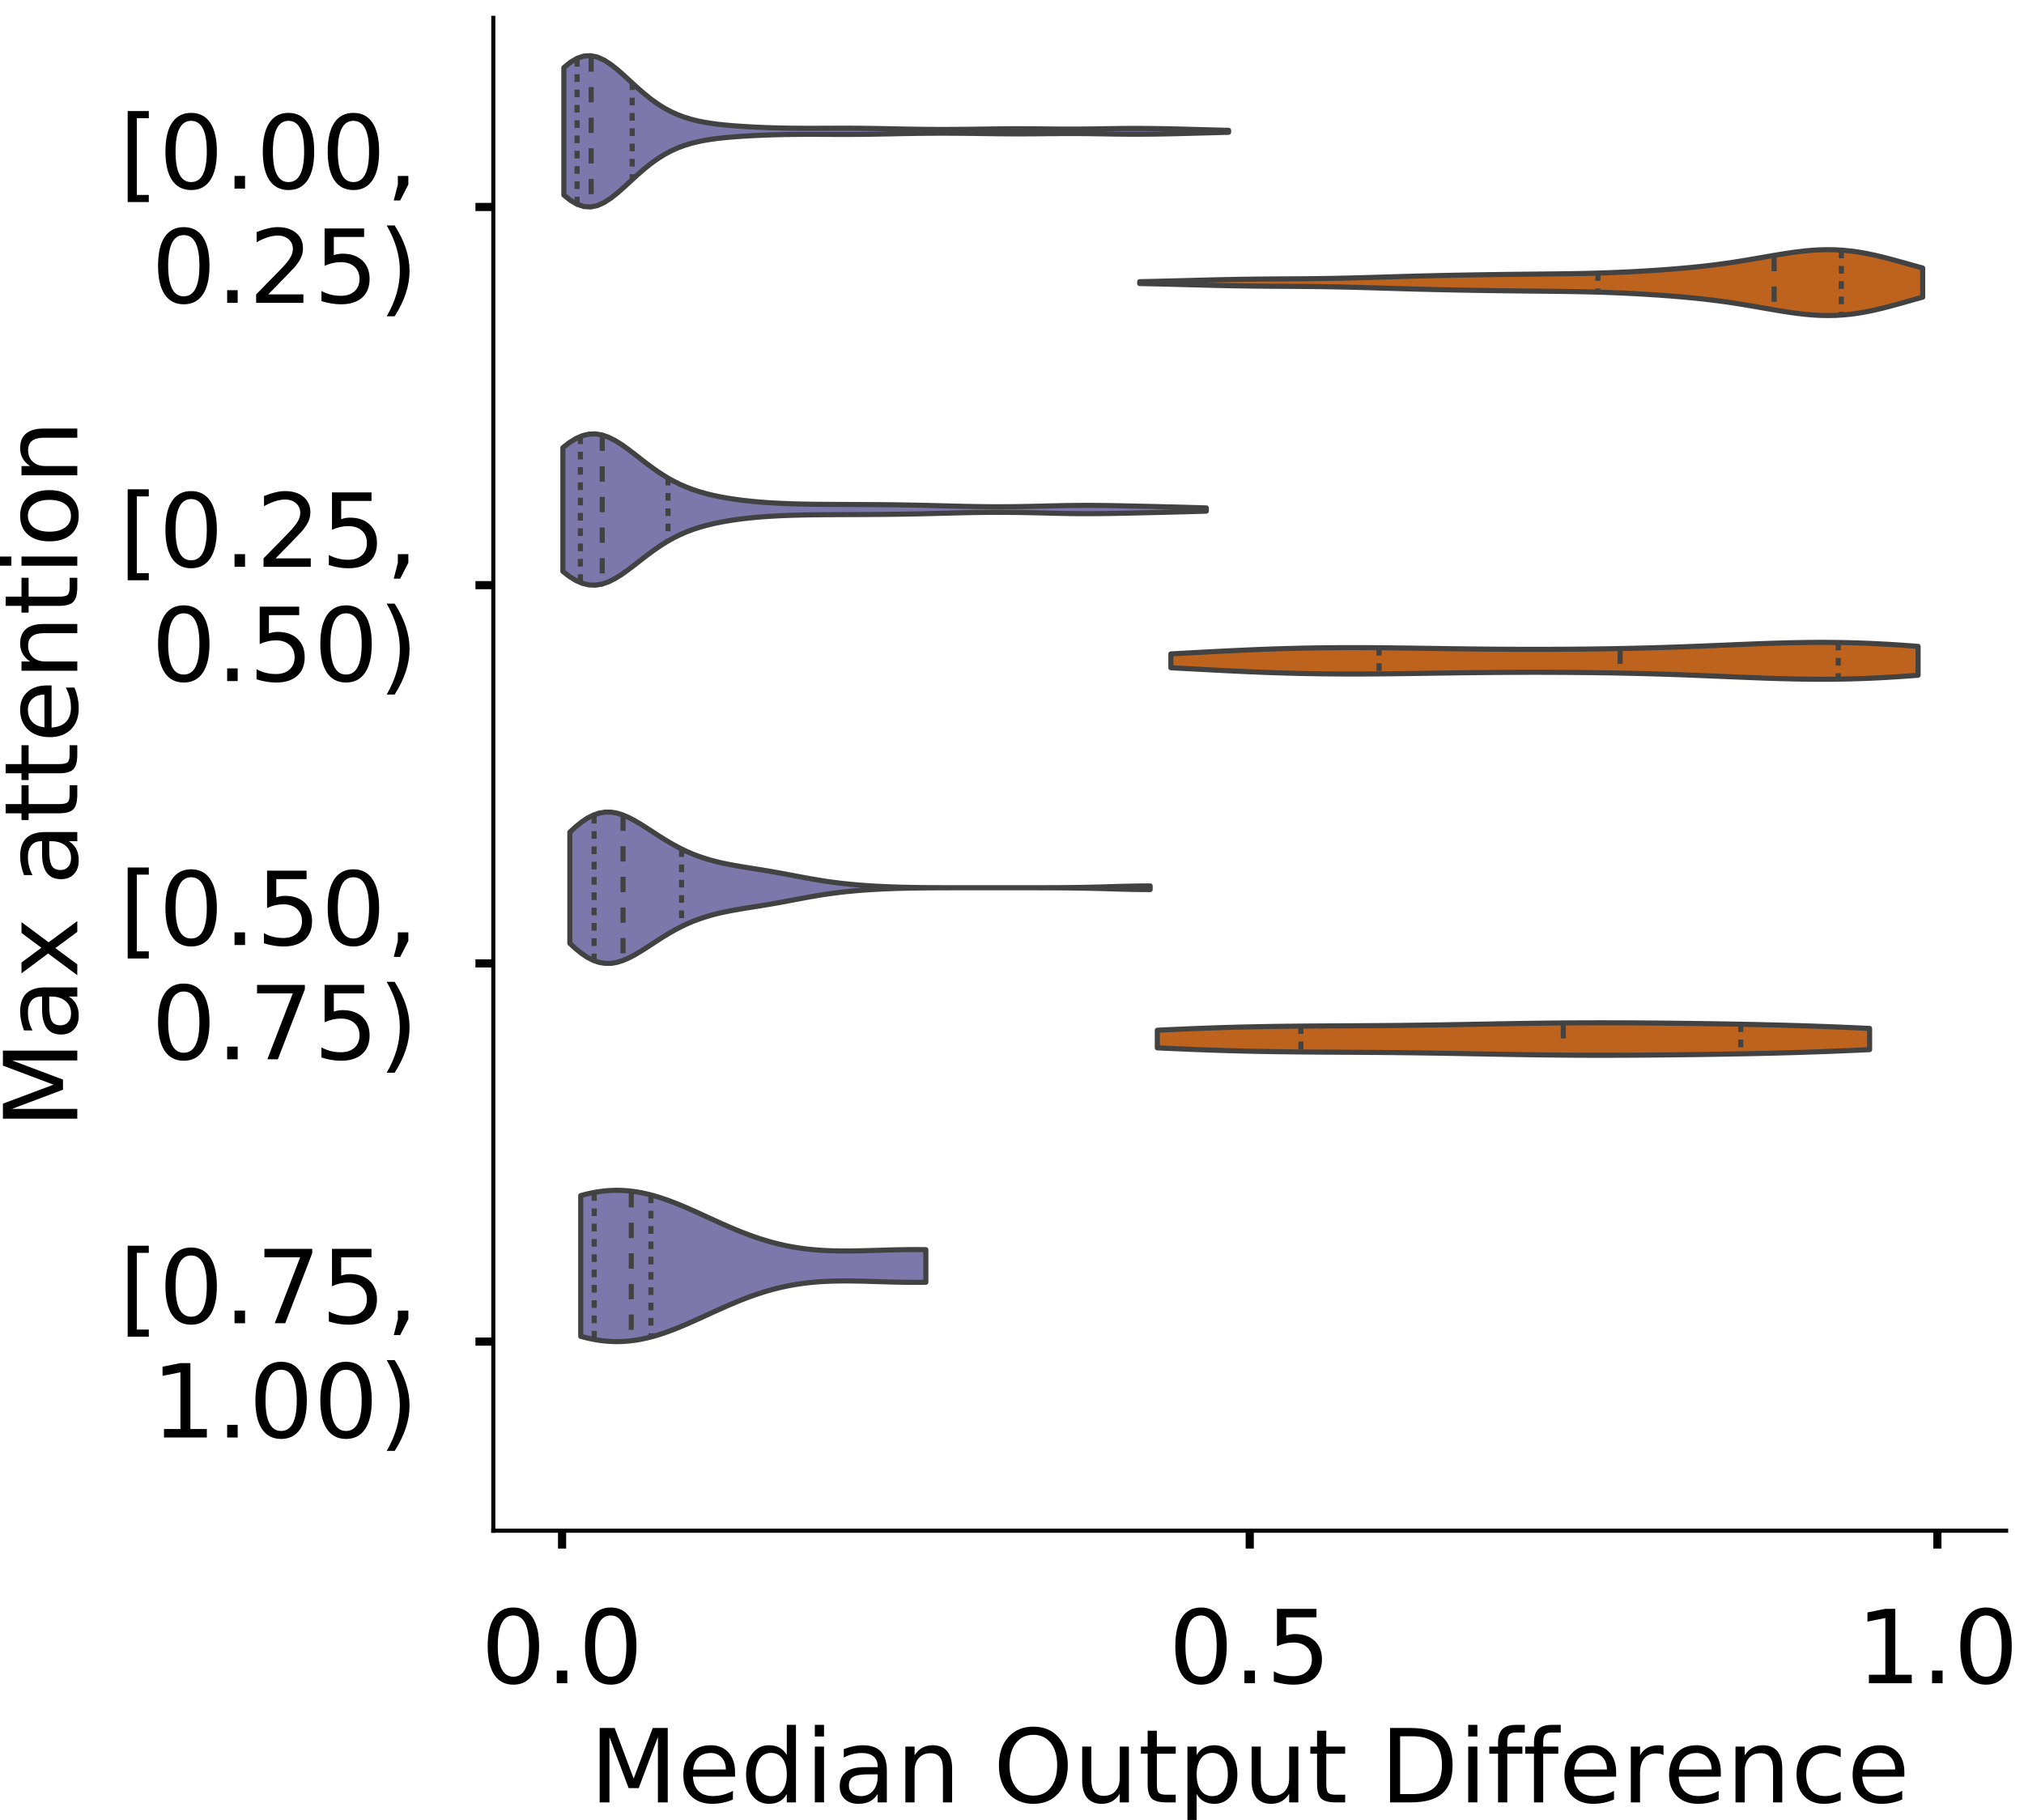 <?xml version="1.0" encoding="utf-8" standalone="no"?>
<!DOCTYPE svg PUBLIC "-//W3C//DTD SVG 1.1//EN"
  "http://www.w3.org/Graphics/SVG/1.1/DTD/svg11.dtd">
<!-- Created with matplotlib (https://matplotlib.org/) -->
<svg height="356.753pt" version="1.1" viewBox="0 0 396.753 356.753" width="396.753pt" xmlns="http://www.w3.org/2000/svg" xmlns:xlink="http://www.w3.org/1999/xlink">
 <defs>
  <style type="text/css">
*{stroke-linecap:butt;stroke-linejoin:round;}
  </style>
 </defs>
 <g id="figure_1">
  <g id="patch_1">
   <path d="M 0 356.753 
L 396.753 356.753 
L 396.753 0 
L 0 0 
z
" style="fill:#ffffff;"/>
  </g>
  <g id="axes_1">
   <g id="patch_2">
    <path d="M 96.7 300.053 
L 393.253 300.053 
L 393.253 3.5 
L 96.7 3.5 
z
" style="fill:#ffffff;"/>
   </g>
   <g id="PolyCollection_1">
    <defs>
     <path d="M 110.527 -318.522 
L 110.527 -343.502 
L 111.843 -344.563 
L 113.159 -345.334 
L 114.475 -345.766 
L 115.792 -345.839 
L 117.108 -345.563 
L 118.424 -344.971 
L 119.741 -344.119 
L 121.057 -343.075 
L 122.373 -341.913 
L 123.69 -340.701 
L 125.006 -339.5 
L 126.322 -338.356 
L 127.638 -337.303 
L 128.955 -336.362 
L 130.271 -335.54 
L 131.587 -334.837 
L 132.904 -334.247 
L 134.22 -333.758 
L 135.536 -333.359 
L 136.853 -333.035 
L 138.169 -332.774 
L 139.485 -332.563 
L 140.801 -332.391 
L 142.118 -332.25 
L 143.434 -332.132 
L 144.75 -332.032 
L 146.067 -331.946 
L 147.383 -331.871 
L 148.699 -331.807 
L 150.016 -331.752 
L 151.332 -331.706 
L 152.648 -331.67 
L 153.964 -331.642 
L 155.281 -331.622 
L 156.597 -331.61 
L 157.913 -331.605 
L 159.23 -331.604 
L 160.546 -331.607 
L 161.862 -331.612 
L 163.179 -331.617 
L 164.495 -331.62 
L 165.811 -331.621 
L 167.127 -331.617 
L 168.444 -331.608 
L 169.76 -331.595 
L 171.076 -331.577 
L 172.393 -331.555 
L 173.709 -331.53 
L 175.025 -331.503 
L 176.342 -331.477 
L 177.658 -331.452 
L 178.974 -331.429 
L 180.29 -331.41 
L 181.607 -331.396 
L 182.923 -331.386 
L 184.239 -331.381 
L 185.556 -331.382 
L 186.872 -331.387 
L 188.188 -331.396 
L 189.505 -331.41 
L 190.821 -331.426 
L 192.137 -331.444 
L 193.453 -331.462 
L 194.77 -331.48 
L 196.086 -331.495 
L 197.402 -331.507 
L 198.719 -331.514 
L 200.035 -331.516 
L 201.351 -331.512 
L 202.668 -331.503 
L 203.984 -331.492 
L 205.3 -331.478 
L 206.616 -331.465 
L 207.933 -331.455 
L 209.249 -331.449 
L 210.565 -331.45 
L 211.882 -331.457 
L 213.198 -331.47 
L 214.514 -331.487 
L 215.831 -331.508 
L 217.147 -331.53 
L 218.463 -331.549 
L 219.779 -331.566 
L 221.096 -331.576 
L 222.412 -331.581 
L 223.728 -331.578 
L 225.045 -331.569 
L 226.361 -331.554 
L 227.677 -331.534 
L 228.994 -331.509 
L 230.31 -331.48 
L 231.626 -331.449 
L 232.942 -331.415 
L 234.259 -331.38 
L 235.575 -331.344 
L 236.891 -331.308 
L 238.208 -331.273 
L 239.524 -331.238 
L 240.84 -331.205 
L 240.84 -330.819 
L 240.84 -330.819 
L 239.524 -330.786 
L 238.208 -330.751 
L 236.891 -330.715 
L 235.575 -330.679 
L 234.259 -330.643 
L 232.942 -330.608 
L 231.626 -330.575 
L 230.31 -330.543 
L 228.994 -330.515 
L 227.677 -330.49 
L 226.361 -330.47 
L 225.045 -330.454 
L 223.728 -330.445 
L 222.412 -330.443 
L 221.096 -330.447 
L 219.779 -330.458 
L 218.463 -330.474 
L 217.147 -330.494 
L 215.831 -330.516 
L 214.514 -330.536 
L 213.198 -330.554 
L 211.882 -330.567 
L 210.565 -330.574 
L 209.249 -330.574 
L 207.933 -330.569 
L 206.616 -330.559 
L 205.3 -330.546 
L 203.984 -330.532 
L 202.668 -330.52 
L 201.351 -330.512 
L 200.035 -330.508 
L 198.719 -330.51 
L 197.402 -330.517 
L 196.086 -330.528 
L 194.77 -330.544 
L 193.453 -330.561 
L 192.137 -330.58 
L 190.821 -330.598 
L 189.505 -330.614 
L 188.188 -330.627 
L 186.872 -330.637 
L 185.556 -330.642 
L 184.239 -330.643 
L 182.923 -330.638 
L 181.607 -330.628 
L 180.29 -330.614 
L 178.974 -330.595 
L 177.658 -330.572 
L 176.342 -330.547 
L 175.025 -330.52 
L 173.709 -330.494 
L 172.393 -330.469 
L 171.076 -330.447 
L 169.76 -330.429 
L 168.444 -330.415 
L 167.127 -330.407 
L 165.811 -330.403 
L 164.495 -330.403 
L 163.179 -330.407 
L 161.862 -330.412 
L 160.546 -330.417 
L 159.23 -330.42 
L 157.913 -330.419 
L 156.597 -330.413 
L 155.281 -330.401 
L 153.964 -330.382 
L 152.648 -330.354 
L 151.332 -330.317 
L 150.016 -330.272 
L 148.699 -330.217 
L 147.383 -330.152 
L 146.067 -330.078 
L 144.75 -329.992 
L 143.434 -329.892 
L 142.118 -329.774 
L 140.801 -329.633 
L 139.485 -329.461 
L 138.169 -329.25 
L 136.853 -328.988 
L 135.536 -328.665 
L 134.22 -328.265 
L 132.904 -327.777 
L 131.587 -327.187 
L 130.271 -326.484 
L 128.955 -325.662 
L 127.638 -324.721 
L 126.322 -323.668 
L 125.006 -322.524 
L 123.69 -321.323 
L 122.373 -320.111 
L 121.057 -318.948 
L 119.741 -317.905 
L 118.424 -317.053 
L 117.108 -316.461 
L 115.792 -316.184 
L 114.475 -316.258 
L 113.159 -316.69 
L 111.843 -317.46 
L 110.527 -318.522 
z
" id="m00ab7d0b35" style="stroke:#424242;"/>
    </defs>
    <g clip-path="url(#p76831c5473)">
     <use style="fill:#7c78ab;stroke:#424242;" x="0" xlink:href="#m00ab7d0b35" y="356.753"/>
    </g>
   </g>
   <g id="PolyCollection_2">
    <defs>
     <path d="M 223.41 -301.171 
L 223.41 -301.542 
L 224.96 -301.573 
L 226.511 -301.606 
L 228.061 -301.642 
L 229.611 -301.681 
L 231.162 -301.721 
L 232.712 -301.762 
L 234.262 -301.803 
L 235.813 -301.844 
L 237.363 -301.883 
L 238.913 -301.92 
L 240.464 -301.953 
L 242.014 -301.983 
L 243.564 -302.009 
L 245.115 -302.03 
L 246.665 -302.048 
L 248.215 -302.062 
L 249.766 -302.073 
L 251.316 -302.083 
L 252.866 -302.093 
L 254.417 -302.103 
L 255.967 -302.115 
L 257.517 -302.131 
L 259.068 -302.15 
L 260.618 -302.174 
L 262.168 -302.202 
L 263.719 -302.235 
L 265.269 -302.273 
L 266.819 -302.314 
L 268.37 -302.359 
L 269.92 -302.405 
L 271.47 -302.452 
L 273.021 -302.499 
L 274.571 -302.545 
L 276.121 -302.589 
L 277.672 -302.632 
L 279.222 -302.671 
L 280.772 -302.709 
L 282.322 -302.744 
L 283.873 -302.776 
L 285.423 -302.807 
L 286.973 -302.836 
L 288.524 -302.863 
L 290.074 -302.888 
L 291.624 -302.912 
L 293.175 -302.935 
L 294.725 -302.955 
L 296.275 -302.974 
L 297.826 -302.992 
L 299.376 -303.008 
L 300.926 -303.024 
L 302.477 -303.039 
L 304.027 -303.056 
L 305.577 -303.074 
L 307.128 -303.095 
L 308.678 -303.12 
L 310.228 -303.15 
L 311.779 -303.186 
L 313.329 -303.228 
L 314.879 -303.278 
L 316.43 -303.336 
L 317.98 -303.402 
L 319.53 -303.475 
L 321.081 -303.557 
L 322.631 -303.647 
L 324.181 -303.745 
L 325.732 -303.851 
L 327.282 -303.966 
L 328.832 -304.091 
L 330.383 -304.227 
L 331.933 -304.374 
L 333.483 -304.535 
L 335.034 -304.711 
L 336.584 -304.904 
L 338.134 -305.113 
L 339.685 -305.34 
L 341.235 -305.582 
L 342.785 -305.838 
L 344.336 -306.104 
L 345.886 -306.374 
L 347.436 -306.644 
L 348.987 -306.905 
L 350.537 -307.148 
L 352.087 -307.366 
L 353.637 -307.55 
L 355.188 -307.69 
L 356.738 -307.78 
L 358.288 -307.812 
L 359.839 -307.783 
L 361.389 -307.69 
L 362.939 -307.533 
L 364.49 -307.314 
L 366.04 -307.037 
L 367.59 -306.709 
L 369.141 -306.339 
L 370.691 -305.936 
L 372.241 -305.511 
L 373.792 -305.076 
L 375.342 -304.641 
L 376.892 -304.217 
L 376.892 -298.496 
L 376.892 -298.496 
L 375.342 -298.072 
L 373.792 -297.637 
L 372.241 -297.202 
L 370.691 -296.777 
L 369.141 -296.374 
L 367.59 -296.004 
L 366.04 -295.676 
L 364.49 -295.399 
L 362.939 -295.18 
L 361.389 -295.023 
L 359.839 -294.93 
L 358.288 -294.901 
L 356.738 -294.933 
L 355.188 -295.023 
L 353.637 -295.163 
L 352.087 -295.347 
L 350.537 -295.565 
L 348.987 -295.808 
L 347.436 -296.069 
L 345.886 -296.339 
L 344.336 -296.609 
L 342.785 -296.875 
L 341.235 -297.131 
L 339.685 -297.373 
L 338.134 -297.6 
L 336.584 -297.809 
L 335.034 -298.002 
L 333.483 -298.178 
L 331.933 -298.339 
L 330.383 -298.486 
L 328.832 -298.622 
L 327.282 -298.747 
L 325.732 -298.862 
L 324.181 -298.968 
L 322.631 -299.066 
L 321.081 -299.156 
L 319.53 -299.238 
L 317.98 -299.311 
L 316.43 -299.377 
L 314.879 -299.435 
L 313.329 -299.485 
L 311.779 -299.527 
L 310.228 -299.563 
L 308.678 -299.593 
L 307.128 -299.618 
L 305.577 -299.639 
L 304.027 -299.657 
L 302.477 -299.674 
L 300.926 -299.689 
L 299.376 -299.705 
L 297.826 -299.721 
L 296.275 -299.739 
L 294.725 -299.758 
L 293.175 -299.778 
L 291.624 -299.801 
L 290.074 -299.825 
L 288.524 -299.85 
L 286.973 -299.877 
L 285.423 -299.906 
L 283.873 -299.937 
L 282.322 -299.969 
L 280.772 -300.004 
L 279.222 -300.042 
L 277.672 -300.081 
L 276.121 -300.124 
L 274.571 -300.168 
L 273.021 -300.214 
L 271.47 -300.261 
L 269.92 -300.308 
L 268.37 -300.354 
L 266.819 -300.399 
L 265.269 -300.44 
L 263.719 -300.478 
L 262.168 -300.511 
L 260.618 -300.539 
L 259.068 -300.563 
L 257.517 -300.582 
L 255.967 -300.598 
L 254.417 -300.61 
L 252.866 -300.62 
L 251.316 -300.63 
L 249.766 -300.64 
L 248.215 -300.651 
L 246.665 -300.665 
L 245.115 -300.683 
L 243.564 -300.704 
L 242.014 -300.73 
L 240.464 -300.76 
L 238.913 -300.793 
L 237.363 -300.83 
L 235.813 -300.869 
L 234.262 -300.91 
L 232.712 -300.951 
L 231.162 -300.992 
L 229.611 -301.032 
L 228.061 -301.071 
L 226.511 -301.107 
L 224.96 -301.14 
L 223.41 -301.171 
z
" id="m00d0d529ff" style="stroke:#424242;"/>
    </defs>
    <g clip-path="url(#p76831c5473)">
     <use style="fill:#be631d;stroke:#424242;" x="0" xlink:href="#m00d0d529ff" y="356.753"/>
    </g>
   </g>
   <g id="PolyCollection_3">
    <defs>
     <path d="M 110.335 -244.741 
L 110.335 -269.006 
L 111.609 -269.989 
L 112.883 -270.78 
L 114.157 -271.342 
L 115.431 -271.651 
L 116.705 -271.701 
L 117.979 -271.498 
L 119.253 -271.063 
L 120.527 -270.429 
L 121.802 -269.638 
L 123.076 -268.734 
L 124.35 -267.764 
L 125.624 -266.769 
L 126.898 -265.788 
L 128.172 -264.849 
L 129.446 -263.973 
L 130.72 -263.173 
L 131.994 -262.456 
L 133.268 -261.822 
L 134.542 -261.268 
L 135.816 -260.786 
L 137.09 -260.368 
L 138.364 -260.006 
L 139.638 -259.692 
L 140.912 -259.419 
L 142.187 -259.181 
L 143.461 -258.974 
L 144.735 -258.792 
L 146.009 -258.634 
L 147.283 -258.496 
L 148.557 -258.378 
L 149.831 -258.276 
L 151.105 -258.19 
L 152.379 -258.119 
L 153.653 -258.06 
L 154.927 -258.012 
L 156.201 -257.974 
L 157.475 -257.944 
L 158.749 -257.921 
L 160.023 -257.904 
L 161.298 -257.892 
L 162.572 -257.882 
L 163.846 -257.875 
L 165.12 -257.869 
L 166.394 -257.864 
L 167.668 -257.859 
L 168.942 -257.853 
L 170.216 -257.846 
L 171.49 -257.838 
L 172.764 -257.828 
L 174.038 -257.816 
L 175.312 -257.801 
L 176.586 -257.783 
L 177.86 -257.762 
L 179.134 -257.739 
L 180.408 -257.712 
L 181.683 -257.683 
L 182.957 -257.652 
L 184.231 -257.62 
L 185.505 -257.587 
L 186.779 -257.555 
L 188.053 -257.524 
L 189.327 -257.495 
L 190.601 -257.471 
L 191.875 -257.45 
L 193.149 -257.435 
L 194.423 -257.425 
L 195.697 -257.422 
L 196.971 -257.425 
L 198.245 -257.434 
L 199.519 -257.449 
L 200.794 -257.469 
L 202.068 -257.495 
L 203.342 -257.523 
L 204.616 -257.554 
L 205.89 -257.585 
L 207.164 -257.614 
L 208.438 -257.641 
L 209.712 -257.662 
L 210.986 -257.677 
L 212.26 -257.686 
L 213.534 -257.687 
L 214.808 -257.681 
L 216.082 -257.668 
L 217.356 -257.65 
L 218.63 -257.628 
L 219.904 -257.604 
L 221.179 -257.577 
L 222.453 -257.549 
L 223.727 -257.52 
L 225.001 -257.492 
L 226.275 -257.463 
L 227.549 -257.434 
L 228.823 -257.403 
L 230.097 -257.372 
L 231.371 -257.338 
L 232.645 -257.303 
L 233.919 -257.266 
L 235.193 -257.228 
L 236.467 -257.189 
L 236.467 -256.558 
L 236.467 -256.558 
L 235.193 -256.519 
L 233.919 -256.481 
L 232.645 -256.444 
L 231.371 -256.409 
L 230.097 -256.375 
L 228.823 -256.344 
L 227.549 -256.313 
L 226.275 -256.284 
L 225.001 -256.255 
L 223.727 -256.227 
L 222.453 -256.198 
L 221.179 -256.17 
L 219.904 -256.143 
L 218.63 -256.119 
L 217.356 -256.097 
L 216.082 -256.079 
L 214.808 -256.066 
L 213.534 -256.06 
L 212.26 -256.061 
L 210.986 -256.07 
L 209.712 -256.085 
L 208.438 -256.106 
L 207.164 -256.133 
L 205.89 -256.162 
L 204.616 -256.193 
L 203.342 -256.224 
L 202.068 -256.252 
L 200.794 -256.278 
L 199.519 -256.298 
L 198.245 -256.313 
L 196.971 -256.322 
L 195.697 -256.325 
L 194.423 -256.322 
L 193.149 -256.312 
L 191.875 -256.297 
L 190.601 -256.276 
L 189.327 -256.252 
L 188.053 -256.223 
L 186.779 -256.192 
L 185.505 -256.16 
L 184.231 -256.127 
L 182.957 -256.095 
L 181.683 -256.064 
L 180.408 -256.035 
L 179.134 -256.008 
L 177.86 -255.985 
L 176.586 -255.964 
L 175.312 -255.946 
L 174.038 -255.931 
L 172.764 -255.919 
L 171.49 -255.909 
L 170.216 -255.901 
L 168.942 -255.894 
L 167.668 -255.888 
L 166.394 -255.883 
L 165.12 -255.878 
L 163.846 -255.872 
L 162.572 -255.865 
L 161.298 -255.855 
L 160.023 -255.843 
L 158.749 -255.826 
L 157.475 -255.803 
L 156.201 -255.773 
L 154.927 -255.735 
L 153.653 -255.687 
L 152.379 -255.628 
L 151.105 -255.557 
L 149.831 -255.471 
L 148.557 -255.369 
L 147.283 -255.251 
L 146.009 -255.113 
L 144.735 -254.955 
L 143.461 -254.773 
L 142.187 -254.566 
L 140.912 -254.328 
L 139.638 -254.055 
L 138.364 -253.741 
L 137.09 -253.379 
L 135.816 -252.961 
L 134.542 -252.479 
L 133.268 -251.925 
L 131.994 -251.291 
L 130.72 -250.574 
L 129.446 -249.774 
L 128.172 -248.898 
L 126.898 -247.959 
L 125.624 -246.978 
L 124.35 -245.983 
L 123.076 -245.013 
L 121.802 -244.109 
L 120.527 -243.318 
L 119.253 -242.684 
L 117.979 -242.249 
L 116.705 -242.046 
L 115.431 -242.096 
L 114.157 -242.405 
L 112.883 -242.967 
L 111.609 -243.758 
L 110.335 -244.741 
z
" id="m3a25f0949a" style="stroke:#424242;"/>
    </defs>
    <g clip-path="url(#p76831c5473)">
     <use style="fill:#7c78ab;stroke:#424242;" x="0" xlink:href="#m3a25f0949a" y="356.753"/>
    </g>
   </g>
   <g id="PolyCollection_4">
    <defs>
     <path d="M 229.519 -225.861 
L 229.519 -228.575 
L 230.998 -228.655 
L 232.478 -228.735 
L 233.957 -228.815 
L 235.437 -228.895 
L 236.916 -228.973 
L 238.396 -229.05 
L 239.876 -229.125 
L 241.355 -229.198 
L 242.835 -229.268 
L 244.314 -229.335 
L 245.794 -229.398 
L 247.273 -229.457 
L 248.753 -229.513 
L 250.232 -229.564 
L 251.712 -229.61 
L 253.191 -229.651 
L 254.671 -229.687 
L 256.15 -229.719 
L 257.63 -229.745 
L 259.109 -229.766 
L 260.589 -229.782 
L 262.069 -229.794 
L 263.548 -229.8 
L 265.028 -229.803 
L 266.507 -229.801 
L 267.987 -229.795 
L 269.466 -229.786 
L 270.946 -229.774 
L 272.425 -229.76 
L 273.905 -229.743 
L 275.384 -229.724 
L 276.864 -229.704 
L 278.343 -229.683 
L 279.823 -229.661 
L 281.302 -229.64 
L 282.782 -229.618 
L 284.262 -229.597 
L 285.741 -229.577 
L 287.221 -229.559 
L 288.7 -229.541 
L 290.18 -229.525 
L 291.659 -229.511 
L 293.139 -229.499 
L 294.618 -229.489 
L 296.098 -229.481 
L 297.577 -229.475 
L 299.057 -229.472 
L 300.536 -229.47 
L 302.016 -229.471 
L 303.495 -229.474 
L 304.975 -229.479 
L 306.455 -229.486 
L 307.934 -229.496 
L 309.414 -229.509 
L 310.893 -229.523 
L 312.373 -229.54 
L 313.852 -229.56 
L 315.332 -229.583 
L 316.811 -229.608 
L 318.291 -229.637 
L 319.77 -229.668 
L 321.25 -229.703 
L 322.729 -229.74 
L 324.209 -229.781 
L 325.688 -229.825 
L 327.168 -229.872 
L 328.648 -229.922 
L 330.127 -229.975 
L 331.607 -230.031 
L 333.086 -230.088 
L 334.566 -230.148 
L 336.045 -230.209 
L 337.525 -230.271 
L 339.004 -230.333 
L 340.484 -230.395 
L 341.963 -230.456 
L 343.443 -230.516 
L 344.922 -230.572 
L 346.402 -230.626 
L 347.881 -230.675 
L 349.361 -230.719 
L 350.84 -230.757 
L 352.32 -230.788 
L 353.8 -230.812 
L 355.279 -230.828 
L 356.759 -230.835 
L 358.238 -230.832 
L 359.718 -230.82 
L 361.197 -230.798 
L 362.677 -230.766 
L 364.156 -230.724 
L 365.636 -230.671 
L 367.115 -230.609 
L 368.595 -230.536 
L 370.074 -230.455 
L 371.554 -230.365 
L 373.033 -230.266 
L 374.513 -230.161 
L 375.993 -230.049 
L 375.993 -224.387 
L 375.993 -224.387 
L 374.513 -224.275 
L 373.033 -224.17 
L 371.554 -224.072 
L 370.074 -223.982 
L 368.595 -223.9 
L 367.115 -223.828 
L 365.636 -223.765 
L 364.156 -223.713 
L 362.677 -223.67 
L 361.197 -223.638 
L 359.718 -223.616 
L 358.238 -223.604 
L 356.759 -223.602 
L 355.279 -223.609 
L 353.8 -223.625 
L 352.32 -223.648 
L 350.84 -223.68 
L 349.361 -223.718 
L 347.881 -223.762 
L 346.402 -223.811 
L 344.922 -223.864 
L 343.443 -223.921 
L 341.963 -223.98 
L 340.484 -224.041 
L 339.004 -224.103 
L 337.525 -224.165 
L 336.045 -224.227 
L 334.566 -224.288 
L 333.086 -224.348 
L 331.607 -224.406 
L 330.127 -224.461 
L 328.648 -224.514 
L 327.168 -224.564 
L 325.688 -224.611 
L 324.209 -224.655 
L 322.729 -224.696 
L 321.25 -224.734 
L 319.77 -224.768 
L 318.291 -224.8 
L 316.811 -224.828 
L 315.332 -224.853 
L 313.852 -224.876 
L 312.373 -224.896 
L 310.893 -224.913 
L 309.414 -224.928 
L 307.934 -224.94 
L 306.455 -224.95 
L 304.975 -224.957 
L 303.495 -224.963 
L 302.016 -224.966 
L 300.536 -224.966 
L 299.057 -224.965 
L 297.577 -224.961 
L 296.098 -224.955 
L 294.618 -224.947 
L 293.139 -224.937 
L 291.659 -224.925 
L 290.18 -224.911 
L 288.7 -224.895 
L 287.221 -224.878 
L 285.741 -224.859 
L 284.262 -224.839 
L 282.782 -224.818 
L 281.302 -224.797 
L 279.823 -224.775 
L 278.343 -224.754 
L 276.864 -224.732 
L 275.384 -224.712 
L 273.905 -224.694 
L 272.425 -224.677 
L 270.946 -224.662 
L 269.466 -224.65 
L 267.987 -224.641 
L 266.507 -224.635 
L 265.028 -224.634 
L 263.548 -224.636 
L 262.069 -224.643 
L 260.589 -224.654 
L 259.109 -224.67 
L 257.63 -224.691 
L 256.15 -224.718 
L 254.671 -224.749 
L 253.191 -224.785 
L 251.712 -224.827 
L 250.232 -224.873 
L 248.753 -224.924 
L 247.273 -224.979 
L 245.794 -225.038 
L 244.314 -225.102 
L 242.835 -225.168 
L 241.355 -225.238 
L 239.876 -225.311 
L 238.396 -225.386 
L 236.916 -225.463 
L 235.437 -225.542 
L 233.957 -225.621 
L 232.478 -225.701 
L 230.998 -225.781 
L 229.519 -225.861 
z
" id="m084b2871de" style="stroke:#424242;"/>
    </defs>
    <g clip-path="url(#p76831c5473)">
     <use style="fill:#be631d;stroke:#424242;" x="0" xlink:href="#m084b2871de" y="356.753"/>
    </g>
   </g>
   <g id="PolyCollection_5">
    <defs>
     <path d="M 111.703 -171.833 
L 111.703 -193.638 
L 112.852 -194.686 
L 114.001 -195.612 
L 115.15 -196.383 
L 116.299 -196.975 
L 117.448 -197.37 
L 118.597 -197.563 
L 119.746 -197.559 
L 120.895 -197.371 
L 122.044 -197.02 
L 123.193 -196.532 
L 124.342 -195.936 
L 125.491 -195.261 
L 126.641 -194.537 
L 127.79 -193.789 
L 128.939 -193.041 
L 130.088 -192.312 
L 131.237 -191.616 
L 132.386 -190.965 
L 133.535 -190.364 
L 134.684 -189.817 
L 135.833 -189.326 
L 136.982 -188.887 
L 138.131 -188.498 
L 139.28 -188.155 
L 140.429 -187.851 
L 141.578 -187.583 
L 142.727 -187.343 
L 143.876 -187.126 
L 145.025 -186.926 
L 146.174 -186.736 
L 147.323 -186.552 
L 148.472 -186.369 
L 149.621 -186.183 
L 150.77 -185.991 
L 151.919 -185.792 
L 153.069 -185.585 
L 154.218 -185.372 
L 155.367 -185.156 
L 156.516 -184.938 
L 157.665 -184.723 
L 158.814 -184.515 
L 159.963 -184.315 
L 161.112 -184.127 
L 162.261 -183.953 
L 163.41 -183.794 
L 164.559 -183.649 
L 165.708 -183.52 
L 166.857 -183.404 
L 168.006 -183.3 
L 169.155 -183.209 
L 170.304 -183.129 
L 171.453 -183.058 
L 172.602 -182.997 
L 173.751 -182.944 
L 174.9 -182.9 
L 176.049 -182.863 
L 177.198 -182.832 
L 178.347 -182.807 
L 179.496 -182.788 
L 180.646 -182.773 
L 181.795 -182.762 
L 182.944 -182.753 
L 184.093 -182.747 
L 185.242 -182.743 
L 186.391 -182.74 
L 187.54 -182.738 
L 188.689 -182.737 
L 189.838 -182.736 
L 190.987 -182.736 
L 192.136 -182.736 
L 193.285 -182.735 
L 194.434 -182.735 
L 195.583 -182.735 
L 196.732 -182.735 
L 197.881 -182.736 
L 199.03 -182.736 
L 200.179 -182.736 
L 201.328 -182.737 
L 202.477 -182.738 
L 203.626 -182.74 
L 204.775 -182.743 
L 205.924 -182.747 
L 207.074 -182.753 
L 208.223 -182.76 
L 209.372 -182.771 
L 210.521 -182.784 
L 211.67 -182.801 
L 212.819 -182.822 
L 213.968 -182.846 
L 215.117 -182.874 
L 216.266 -182.905 
L 217.415 -182.938 
L 218.564 -182.971 
L 219.713 -183.004 
L 220.862 -183.033 
L 222.011 -183.058 
L 223.16 -183.077 
L 224.309 -183.089 
L 225.458 -183.092 
L 225.458 -182.378 
L 225.458 -182.378 
L 224.309 -182.381 
L 223.16 -182.393 
L 222.011 -182.412 
L 220.862 -182.437 
L 219.713 -182.467 
L 218.564 -182.499 
L 217.415 -182.533 
L 216.266 -182.566 
L 215.117 -182.596 
L 213.968 -182.624 
L 212.819 -182.649 
L 211.67 -182.669 
L 210.521 -182.686 
L 209.372 -182.7 
L 208.223 -182.71 
L 207.074 -182.718 
L 205.924 -182.723 
L 204.775 -182.727 
L 203.626 -182.73 
L 202.477 -182.732 
L 201.328 -182.733 
L 200.179 -182.734 
L 199.03 -182.734 
L 197.881 -182.735 
L 196.732 -182.735 
L 195.583 -182.735 
L 194.434 -182.735 
L 193.285 -182.735 
L 192.136 -182.735 
L 190.987 -182.734 
L 189.838 -182.734 
L 188.689 -182.733 
L 187.54 -182.732 
L 186.391 -182.73 
L 185.242 -182.727 
L 184.093 -182.723 
L 182.944 -182.717 
L 181.795 -182.709 
L 180.646 -182.697 
L 179.496 -182.683 
L 178.347 -182.663 
L 177.198 -182.638 
L 176.049 -182.608 
L 174.9 -182.57 
L 173.751 -182.526 
L 172.602 -182.473 
L 171.453 -182.412 
L 170.304 -182.342 
L 169.155 -182.261 
L 168.006 -182.17 
L 166.857 -182.067 
L 165.708 -181.951 
L 164.559 -181.821 
L 163.41 -181.677 
L 162.261 -181.517 
L 161.112 -181.343 
L 159.963 -181.155 
L 158.814 -180.956 
L 157.665 -180.747 
L 156.516 -180.532 
L 155.367 -180.314 
L 154.218 -180.098 
L 153.069 -179.885 
L 151.919 -179.679 
L 150.77 -179.479 
L 149.621 -179.287 
L 148.472 -179.101 
L 147.323 -178.918 
L 146.174 -178.734 
L 145.025 -178.544 
L 143.876 -178.344 
L 142.727 -178.127 
L 141.578 -177.887 
L 140.429 -177.619 
L 139.28 -177.316 
L 138.131 -176.972 
L 136.982 -176.583 
L 135.833 -176.145 
L 134.684 -175.653 
L 133.535 -175.106 
L 132.386 -174.506 
L 131.237 -173.854 
L 130.088 -173.159 
L 128.939 -172.43 
L 127.79 -171.682 
L 126.641 -170.934 
L 125.491 -170.209 
L 124.342 -169.534 
L 123.193 -168.938 
L 122.044 -168.45 
L 120.895 -168.099 
L 119.746 -167.911 
L 118.597 -167.907 
L 117.448 -168.101 
L 116.299 -168.496 
L 115.15 -169.087 
L 114.001 -169.858 
L 112.852 -170.785 
L 111.703 -171.833 
z
" id="m9f8647ac02" style="stroke:#424242;"/>
    </defs>
    <g clip-path="url(#p76831c5473)">
     <use style="fill:#7c78ab;stroke:#424242;" x="0" xlink:href="#m9f8647ac02" y="356.753"/>
    </g>
   </g>
   <g id="PolyCollection_6">
    <defs>
     <path d="M 226.861 -151.35 
L 226.861 -154.81 
L 228.272 -154.875 
L 229.682 -154.939 
L 231.093 -155.001 
L 232.503 -155.061 
L 233.913 -155.118 
L 235.324 -155.173 
L 236.734 -155.225 
L 238.144 -155.273 
L 239.555 -155.319 
L 240.965 -155.361 
L 242.376 -155.4 
L 243.786 -155.436 
L 245.196 -155.468 
L 246.607 -155.498 
L 248.017 -155.524 
L 249.427 -155.547 
L 250.838 -155.567 
L 252.248 -155.585 
L 253.659 -155.601 
L 255.069 -155.615 
L 256.479 -155.626 
L 257.89 -155.637 
L 259.3 -155.646 
L 260.71 -155.654 
L 262.121 -155.662 
L 263.531 -155.67 
L 264.942 -155.677 
L 266.352 -155.685 
L 267.762 -155.694 
L 269.173 -155.704 
L 270.583 -155.714 
L 271.993 -155.726 
L 273.404 -155.739 
L 274.814 -155.753 
L 276.225 -155.769 
L 277.635 -155.787 
L 279.045 -155.806 
L 280.456 -155.826 
L 281.866 -155.848 
L 283.276 -155.871 
L 284.687 -155.895 
L 286.097 -155.92 
L 287.508 -155.945 
L 288.918 -155.971 
L 290.328 -155.997 
L 291.739 -156.023 
L 293.149 -156.049 
L 294.559 -156.074 
L 295.97 -156.098 
L 297.38 -156.122 
L 298.791 -156.144 
L 300.201 -156.164 
L 301.611 -156.183 
L 303.022 -156.2 
L 304.432 -156.215 
L 305.843 -156.229 
L 307.253 -156.24 
L 308.663 -156.249 
L 310.074 -156.256 
L 311.484 -156.26 
L 312.894 -156.263 
L 314.305 -156.264 
L 315.715 -156.262 
L 317.126 -156.259 
L 318.536 -156.254 
L 319.946 -156.247 
L 321.357 -156.238 
L 322.767 -156.228 
L 324.177 -156.217 
L 325.588 -156.204 
L 326.998 -156.19 
L 328.409 -156.175 
L 329.819 -156.159 
L 331.229 -156.141 
L 332.64 -156.123 
L 334.05 -156.103 
L 335.46 -156.082 
L 336.871 -156.06 
L 338.281 -156.037 
L 339.692 -156.012 
L 341.102 -155.986 
L 342.512 -155.958 
L 343.923 -155.929 
L 345.333 -155.897 
L 346.743 -155.864 
L 348.154 -155.829 
L 349.564 -155.792 
L 350.975 -155.752 
L 352.385 -155.71 
L 353.795 -155.666 
L 355.206 -155.62 
L 356.616 -155.57 
L 358.026 -155.519 
L 359.437 -155.465 
L 360.847 -155.408 
L 362.258 -155.349 
L 363.668 -155.288 
L 365.078 -155.225 
L 366.489 -155.159 
L 366.489 -151 
L 366.489 -151 
L 365.078 -150.935 
L 363.668 -150.872 
L 362.258 -150.811 
L 360.847 -150.752 
L 359.437 -150.695 
L 358.026 -150.641 
L 356.616 -150.589 
L 355.206 -150.54 
L 353.795 -150.493 
L 352.385 -150.449 
L 350.975 -150.407 
L 349.564 -150.368 
L 348.154 -150.331 
L 346.743 -150.295 
L 345.333 -150.262 
L 343.923 -150.231 
L 342.512 -150.202 
L 341.102 -150.174 
L 339.692 -150.148 
L 338.281 -150.123 
L 336.871 -150.1 
L 335.46 -150.078 
L 334.05 -150.057 
L 332.64 -150.037 
L 331.229 -150.018 
L 329.819 -150.001 
L 328.409 -149.985 
L 326.998 -149.969 
L 325.588 -149.955 
L 324.177 -149.943 
L 322.767 -149.931 
L 321.357 -149.921 
L 319.946 -149.913 
L 318.536 -149.906 
L 317.126 -149.901 
L 315.715 -149.897 
L 314.305 -149.896 
L 312.894 -149.897 
L 311.484 -149.899 
L 310.074 -149.904 
L 308.663 -149.911 
L 307.253 -149.92 
L 305.843 -149.931 
L 304.432 -149.944 
L 303.022 -149.959 
L 301.611 -149.977 
L 300.201 -149.996 
L 298.791 -150.016 
L 297.38 -150.038 
L 295.97 -150.061 
L 294.559 -150.086 
L 293.149 -150.111 
L 291.739 -150.136 
L 290.328 -150.162 
L 288.918 -150.189 
L 287.508 -150.214 
L 286.097 -150.24 
L 284.687 -150.265 
L 283.276 -150.289 
L 281.866 -150.312 
L 280.456 -150.333 
L 279.045 -150.354 
L 277.635 -150.373 
L 276.225 -150.39 
L 274.814 -150.406 
L 273.404 -150.421 
L 271.993 -150.434 
L 270.583 -150.446 
L 269.173 -150.456 
L 267.762 -150.466 
L 266.352 -150.474 
L 264.942 -150.482 
L 263.531 -150.49 
L 262.121 -150.498 
L 260.71 -150.505 
L 259.3 -150.514 
L 257.89 -150.523 
L 256.479 -150.533 
L 255.069 -150.545 
L 253.659 -150.559 
L 252.248 -150.574 
L 250.838 -150.592 
L 249.427 -150.613 
L 248.017 -150.636 
L 246.607 -150.662 
L 245.196 -150.691 
L 243.786 -150.724 
L 242.376 -150.76 
L 240.965 -150.799 
L 239.555 -150.841 
L 238.144 -150.886 
L 236.734 -150.935 
L 235.324 -150.987 
L 233.913 -151.041 
L 232.503 -151.099 
L 231.093 -151.158 
L 229.682 -151.22 
L 228.272 -151.284 
L 226.861 -151.35 
z
" id="mc81dd9359e" style="stroke:#424242;"/>
    </defs>
    <g clip-path="url(#p76831c5473)">
     <use style="fill:#be631d;stroke:#424242;" x="0" xlink:href="#mc81dd9359e" y="356.753"/>
    </g>
   </g>
   <g id="PolyCollection_7">
    <defs>
     <path d="M 113.835 -94.802 
L 113.835 -122.392 
L 114.518 -122.576 
L 115.202 -122.744 
L 115.885 -122.894 
L 116.568 -123.026 
L 117.252 -123.141 
L 117.935 -123.236 
L 118.619 -123.312 
L 119.302 -123.369 
L 119.985 -123.407 
L 120.669 -123.424 
L 121.352 -123.422 
L 122.035 -123.401 
L 122.719 -123.359 
L 123.402 -123.298 
L 124.086 -123.218 
L 124.769 -123.119 
L 125.452 -123.002 
L 126.136 -122.867 
L 126.819 -122.715 
L 127.502 -122.545 
L 128.186 -122.36 
L 128.869 -122.16 
L 129.553 -121.945 
L 130.236 -121.717 
L 130.919 -121.476 
L 131.603 -121.224 
L 132.286 -120.96 
L 132.969 -120.687 
L 133.653 -120.406 
L 134.336 -120.116 
L 135.02 -119.82 
L 135.703 -119.519 
L 136.386 -119.213 
L 137.07 -118.904 
L 137.753 -118.592 
L 138.436 -118.28 
L 139.12 -117.966 
L 139.803 -117.654 
L 140.487 -117.343 
L 141.17 -117.035 
L 141.853 -116.73 
L 142.537 -116.429 
L 143.22 -116.134 
L 143.904 -115.845 
L 144.587 -115.562 
L 145.27 -115.286 
L 145.954 -115.018 
L 146.637 -114.759 
L 147.32 -114.508 
L 148.004 -114.267 
L 148.687 -114.036 
L 149.371 -113.815 
L 150.054 -113.604 
L 150.737 -113.404 
L 151.421 -113.214 
L 152.104 -113.035 
L 152.787 -112.868 
L 153.471 -112.711 
L 154.154 -112.565 
L 154.838 -112.43 
L 155.521 -112.306 
L 156.204 -112.193 
L 156.888 -112.089 
L 157.571 -111.996 
L 158.254 -111.913 
L 158.938 -111.839 
L 159.621 -111.774 
L 160.305 -111.718 
L 160.988 -111.671 
L 161.671 -111.631 
L 162.355 -111.599 
L 163.038 -111.574 
L 163.722 -111.556 
L 164.405 -111.543 
L 165.088 -111.536 
L 165.772 -111.534 
L 166.455 -111.537 
L 167.138 -111.544 
L 167.822 -111.554 
L 168.505 -111.567 
L 169.189 -111.582 
L 169.872 -111.6 
L 170.555 -111.619 
L 171.239 -111.639 
L 171.922 -111.66 
L 172.605 -111.68 
L 173.289 -111.701 
L 173.972 -111.72 
L 174.656 -111.738 
L 175.339 -111.755 
L 176.022 -111.77 
L 176.706 -111.783 
L 177.389 -111.793 
L 178.072 -111.801 
L 178.756 -111.805 
L 179.439 -111.807 
L 180.123 -111.805 
L 180.806 -111.799 
L 181.489 -111.79 
L 181.489 -105.403 
L 181.489 -105.403 
L 180.806 -105.394 
L 180.123 -105.389 
L 179.439 -105.387 
L 178.756 -105.388 
L 178.072 -105.393 
L 177.389 -105.4 
L 176.706 -105.411 
L 176.022 -105.423 
L 175.339 -105.438 
L 174.656 -105.455 
L 173.972 -105.474 
L 173.289 -105.493 
L 172.605 -105.513 
L 171.922 -105.534 
L 171.239 -105.555 
L 170.555 -105.575 
L 169.872 -105.594 
L 169.189 -105.611 
L 168.505 -105.627 
L 167.822 -105.64 
L 167.138 -105.65 
L 166.455 -105.657 
L 165.772 -105.659 
L 165.088 -105.657 
L 164.405 -105.651 
L 163.722 -105.638 
L 163.038 -105.62 
L 162.355 -105.595 
L 161.671 -105.562 
L 160.988 -105.523 
L 160.305 -105.475 
L 159.621 -105.419 
L 158.938 -105.355 
L 158.254 -105.281 
L 157.571 -105.198 
L 156.888 -105.104 
L 156.204 -105.001 
L 155.521 -104.887 
L 154.838 -104.763 
L 154.154 -104.628 
L 153.471 -104.483 
L 152.787 -104.326 
L 152.104 -104.158 
L 151.421 -103.98 
L 150.737 -103.79 
L 150.054 -103.59 
L 149.371 -103.379 
L 148.687 -103.158 
L 148.004 -102.926 
L 147.32 -102.685 
L 146.637 -102.435 
L 145.954 -102.175 
L 145.27 -101.908 
L 144.587 -101.632 
L 143.904 -101.349 
L 143.22 -101.06 
L 142.537 -100.764 
L 141.853 -100.464 
L 141.17 -100.159 
L 140.487 -99.851 
L 139.803 -99.54 
L 139.12 -99.227 
L 138.436 -98.914 
L 137.753 -98.601 
L 137.07 -98.29 
L 136.386 -97.98 
L 135.703 -97.675 
L 135.02 -97.373 
L 134.336 -97.077 
L 133.653 -96.788 
L 132.969 -96.506 
L 132.286 -96.233 
L 131.603 -95.97 
L 130.919 -95.717 
L 130.236 -95.477 
L 129.553 -95.248 
L 128.869 -95.034 
L 128.186 -94.833 
L 127.502 -94.648 
L 126.819 -94.479 
L 126.136 -94.327 
L 125.452 -94.192 
L 124.769 -94.074 
L 124.086 -93.975 
L 123.402 -93.895 
L 122.719 -93.835 
L 122.035 -93.793 
L 121.352 -93.771 
L 120.669 -93.769 
L 119.985 -93.787 
L 119.302 -93.824 
L 118.619 -93.881 
L 117.935 -93.958 
L 117.252 -94.053 
L 116.568 -94.167 
L 115.885 -94.3 
L 115.202 -94.45 
L 114.518 -94.618 
L 113.835 -94.802 
z
" id="mf1aaf35e88" style="stroke:#424242;"/>
    </defs>
    <g clip-path="url(#p76831c5473)">
     <use style="fill:#7c78ab;stroke:#424242;" x="0" xlink:href="#mf1aaf35e88" y="356.753"/>
    </g>
   </g>
   <g id="patch_3">
    <path clip-path="url(#p76831c5473)" d="M 110.18 40.569 
L 110.18 40.569 
L 110.18 40.569 
L 110.18 40.569 
z
" style="fill:#7c78ab;stroke:#424242;stroke-linejoin:miter;stroke-width:0.5;"/>
   </g>
   <g id="patch_4">
    <path clip-path="url(#p76831c5473)" d="M 110.18 40.569 
L 110.18 40.569 
L 110.18 40.569 
L 110.18 40.569 
z
" style="fill:#be631d;stroke:#424242;stroke-linejoin:miter;stroke-width:0.5;"/>
   </g>
   <g id="matplotlib.axis_1">
    <g id="xtick_1">
     <g id="line2d_1">
      <defs>
       <path d="M 0 0 
L 0 3.5 
" id="mc4b4ab4061" style="stroke:#000000;stroke-width:1.6;"/>
      </defs>
      <g>
       <use style="stroke:#000000;stroke-width:1.6;" x="110.18" xlink:href="#mc4b4ab4061" y="300.053"/>
      </g>
     </g>
     <g id="text_1">
      <!-- 0.0 -->
      <defs>
       <path d="M 31.781 66.406 
Q 24.172 66.406 20.328 58.906 
Q 16.5 51.422 16.5 36.375 
Q 16.5 21.391 20.328 13.891 
Q 24.172 6.391 31.781 6.391 
Q 39.453 6.391 43.281 13.891 
Q 47.125 21.391 47.125 36.375 
Q 47.125 51.422 43.281 58.906 
Q 39.453 66.406 31.781 66.406 
z
M 31.781 74.219 
Q 44.047 74.219 50.516 64.516 
Q 56.984 54.828 56.984 36.375 
Q 56.984 17.969 50.516 8.266 
Q 44.047 -1.422 31.781 -1.422 
Q 19.531 -1.422 13.062 8.266 
Q 6.594 17.969 6.594 36.375 
Q 6.594 54.828 13.062 64.516 
Q 19.531 74.219 31.781 74.219 
z
" id="DejaVuSans-48"/>
       <path d="M 10.688 12.406 
L 21 12.406 
L 21 0 
L 10.688 0 
z
" id="DejaVuSans-46"/>
      </defs>
      <g transform="translate(94.277 329.95)scale(0.2 -0.2)">
       <use xlink:href="#DejaVuSans-48"/>
       <use x="63.623" xlink:href="#DejaVuSans-46"/>
       <use x="95.41" xlink:href="#DejaVuSans-48"/>
      </g>
     </g>
    </g>
    <g id="xtick_2">
     <g id="line2d_2">
      <g>
       <use style="stroke:#000000;stroke-width:1.6;" x="244.977" xlink:href="#mc4b4ab4061" y="300.053"/>
      </g>
     </g>
     <g id="text_2">
      <!-- 0.5 -->
      <defs>
       <path d="M 10.797 72.906 
L 49.516 72.906 
L 49.516 64.594 
L 19.828 64.594 
L 19.828 46.734 
Q 21.969 47.469 24.109 47.828 
Q 26.266 48.188 28.422 48.188 
Q 40.625 48.188 47.75 41.5 
Q 54.891 34.812 54.891 23.391 
Q 54.891 11.625 47.562 5.094 
Q 40.234 -1.422 26.906 -1.422 
Q 22.312 -1.422 17.547 -0.641 
Q 12.797 0.141 7.719 1.703 
L 7.719 11.625 
Q 12.109 9.234 16.797 8.062 
Q 21.484 6.891 26.703 6.891 
Q 35.156 6.891 40.078 11.328 
Q 45.016 15.766 45.016 23.391 
Q 45.016 31 40.078 35.438 
Q 35.156 39.891 26.703 39.891 
Q 22.75 39.891 18.812 39.016 
Q 14.891 38.141 10.797 36.281 
z
" id="DejaVuSans-53"/>
      </defs>
      <g transform="translate(229.074 329.95)scale(0.2 -0.2)">
       <use xlink:href="#DejaVuSans-48"/>
       <use x="63.623" xlink:href="#DejaVuSans-46"/>
       <use x="95.41" xlink:href="#DejaVuSans-53"/>
      </g>
     </g>
    </g>
    <g id="xtick_3">
     <g id="line2d_3">
      <g>
       <use style="stroke:#000000;stroke-width:1.6;" x="379.774" xlink:href="#mc4b4ab4061" y="300.053"/>
      </g>
     </g>
     <g id="text_3">
      <!-- 1.0 -->
      <defs>
       <path d="M 12.406 8.297 
L 28.516 8.297 
L 28.516 63.922 
L 10.984 60.406 
L 10.984 69.391 
L 28.422 72.906 
L 38.281 72.906 
L 38.281 8.297 
L 54.391 8.297 
L 54.391 0 
L 12.406 0 
z
" id="DejaVuSans-49"/>
      </defs>
      <g transform="translate(363.871 329.95)scale(0.2 -0.2)">
       <use xlink:href="#DejaVuSans-49"/>
       <use x="63.623" xlink:href="#DejaVuSans-46"/>
       <use x="95.41" xlink:href="#DejaVuSans-48"/>
      </g>
     </g>
    </g>
    <g id="text_4">
     <!-- Median Output Difference -->
     <defs>
      <path d="M 9.812 72.906 
L 24.516 72.906 
L 43.109 23.297 
L 61.812 72.906 
L 76.516 72.906 
L 76.516 0 
L 66.891 0 
L 66.891 64.016 
L 48.094 14.016 
L 38.188 14.016 
L 19.391 64.016 
L 19.391 0 
L 9.812 0 
z
" id="DejaVuSans-77"/>
      <path d="M 56.203 29.594 
L 56.203 25.203 
L 14.891 25.203 
Q 15.484 15.922 20.484 11.062 
Q 25.484 6.203 34.422 6.203 
Q 39.594 6.203 44.453 7.469 
Q 49.312 8.734 54.109 11.281 
L 54.109 2.781 
Q 49.266 0.734 44.188 -0.344 
Q 39.109 -1.422 33.891 -1.422 
Q 20.797 -1.422 13.156 6.188 
Q 5.516 13.812 5.516 26.812 
Q 5.516 40.234 12.766 48.109 
Q 20.016 56 32.328 56 
Q 43.359 56 49.781 48.891 
Q 56.203 41.797 56.203 29.594 
z
M 47.219 32.234 
Q 47.125 39.594 43.094 43.984 
Q 39.062 48.391 32.422 48.391 
Q 24.906 48.391 20.391 44.141 
Q 15.875 39.891 15.188 32.172 
z
" id="DejaVuSans-101"/>
      <path d="M 45.406 46.391 
L 45.406 75.984 
L 54.391 75.984 
L 54.391 0 
L 45.406 0 
L 45.406 8.203 
Q 42.578 3.328 38.25 0.953 
Q 33.938 -1.422 27.875 -1.422 
Q 17.969 -1.422 11.734 6.484 
Q 5.516 14.406 5.516 27.297 
Q 5.516 40.188 11.734 48.094 
Q 17.969 56 27.875 56 
Q 33.938 56 38.25 53.625 
Q 42.578 51.266 45.406 46.391 
z
M 14.797 27.297 
Q 14.797 17.391 18.875 11.75 
Q 22.953 6.109 30.078 6.109 
Q 37.203 6.109 41.297 11.75 
Q 45.406 17.391 45.406 27.297 
Q 45.406 37.203 41.297 42.844 
Q 37.203 48.484 30.078 48.484 
Q 22.953 48.484 18.875 42.844 
Q 14.797 37.203 14.797 27.297 
z
" id="DejaVuSans-100"/>
      <path d="M 9.422 54.688 
L 18.406 54.688 
L 18.406 0 
L 9.422 0 
z
M 9.422 75.984 
L 18.406 75.984 
L 18.406 64.594 
L 9.422 64.594 
z
" id="DejaVuSans-105"/>
      <path d="M 34.281 27.484 
Q 23.391 27.484 19.188 25 
Q 14.984 22.516 14.984 16.5 
Q 14.984 11.719 18.141 8.906 
Q 21.297 6.109 26.703 6.109 
Q 34.188 6.109 38.703 11.406 
Q 43.219 16.703 43.219 25.484 
L 43.219 27.484 
z
M 52.203 31.203 
L 52.203 0 
L 43.219 0 
L 43.219 8.297 
Q 40.141 3.328 35.547 0.953 
Q 30.953 -1.422 24.312 -1.422 
Q 15.922 -1.422 10.953 3.297 
Q 6 8.016 6 15.922 
Q 6 25.141 12.172 29.828 
Q 18.359 34.516 30.609 34.516 
L 43.219 34.516 
L 43.219 35.406 
Q 43.219 41.609 39.141 45 
Q 35.062 48.391 27.688 48.391 
Q 23 48.391 18.547 47.266 
Q 14.109 46.141 10.016 43.891 
L 10.016 52.203 
Q 14.938 54.109 19.578 55.047 
Q 24.219 56 28.609 56 
Q 40.484 56 46.344 49.844 
Q 52.203 43.703 52.203 31.203 
z
" id="DejaVuSans-97"/>
      <path d="M 54.891 33.016 
L 54.891 0 
L 45.906 0 
L 45.906 32.719 
Q 45.906 40.484 42.875 44.328 
Q 39.844 48.188 33.797 48.188 
Q 26.516 48.188 22.312 43.547 
Q 18.109 38.922 18.109 30.906 
L 18.109 0 
L 9.078 0 
L 9.078 54.688 
L 18.109 54.688 
L 18.109 46.188 
Q 21.344 51.125 25.703 53.562 
Q 30.078 56 35.797 56 
Q 45.219 56 50.047 50.172 
Q 54.891 44.344 54.891 33.016 
z
" id="DejaVuSans-110"/>
      <path id="DejaVuSans-32"/>
      <path d="M 39.406 66.219 
Q 28.656 66.219 22.328 58.203 
Q 16.016 50.203 16.016 36.375 
Q 16.016 22.609 22.328 14.594 
Q 28.656 6.594 39.406 6.594 
Q 50.141 6.594 56.422 14.594 
Q 62.703 22.609 62.703 36.375 
Q 62.703 50.203 56.422 58.203 
Q 50.141 66.219 39.406 66.219 
z
M 39.406 74.219 
Q 54.734 74.219 63.906 63.938 
Q 73.094 53.656 73.094 36.375 
Q 73.094 19.141 63.906 8.859 
Q 54.734 -1.422 39.406 -1.422 
Q 24.031 -1.422 14.812 8.828 
Q 5.609 19.094 5.609 36.375 
Q 5.609 53.656 14.812 63.938 
Q 24.031 74.219 39.406 74.219 
z
" id="DejaVuSans-79"/>
      <path d="M 8.5 21.578 
L 8.5 54.688 
L 17.484 54.688 
L 17.484 21.922 
Q 17.484 14.156 20.5 10.266 
Q 23.531 6.391 29.594 6.391 
Q 36.859 6.391 41.078 11.031 
Q 45.312 15.672 45.312 23.688 
L 45.312 54.688 
L 54.297 54.688 
L 54.297 0 
L 45.312 0 
L 45.312 8.406 
Q 42.047 3.422 37.719 1 
Q 33.406 -1.422 27.688 -1.422 
Q 18.266 -1.422 13.375 4.438 
Q 8.5 10.297 8.5 21.578 
z
M 31.109 56 
z
" id="DejaVuSans-117"/>
      <path d="M 18.312 70.219 
L 18.312 54.688 
L 36.812 54.688 
L 36.812 47.703 
L 18.312 47.703 
L 18.312 18.016 
Q 18.312 11.328 20.141 9.422 
Q 21.969 7.516 27.594 7.516 
L 36.812 7.516 
L 36.812 0 
L 27.594 0 
Q 17.188 0 13.234 3.875 
Q 9.281 7.766 9.281 18.016 
L 9.281 47.703 
L 2.688 47.703 
L 2.688 54.688 
L 9.281 54.688 
L 9.281 70.219 
z
" id="DejaVuSans-116"/>
      <path d="M 18.109 8.203 
L 18.109 -20.797 
L 9.078 -20.797 
L 9.078 54.688 
L 18.109 54.688 
L 18.109 46.391 
Q 20.953 51.266 25.266 53.625 
Q 29.594 56 35.594 56 
Q 45.562 56 51.781 48.094 
Q 58.016 40.188 58.016 27.297 
Q 58.016 14.406 51.781 6.484 
Q 45.562 -1.422 35.594 -1.422 
Q 29.594 -1.422 25.266 0.953 
Q 20.953 3.328 18.109 8.203 
z
M 48.688 27.297 
Q 48.688 37.203 44.609 42.844 
Q 40.531 48.484 33.406 48.484 
Q 26.266 48.484 22.188 42.844 
Q 18.109 37.203 18.109 27.297 
Q 18.109 17.391 22.188 11.75 
Q 26.266 6.109 33.406 6.109 
Q 40.531 6.109 44.609 11.75 
Q 48.688 17.391 48.688 27.297 
z
" id="DejaVuSans-112"/>
      <path d="M 19.672 64.797 
L 19.672 8.109 
L 31.594 8.109 
Q 46.688 8.109 53.688 14.938 
Q 60.688 21.781 60.688 36.531 
Q 60.688 51.172 53.688 57.984 
Q 46.688 64.797 31.594 64.797 
z
M 9.812 72.906 
L 30.078 72.906 
Q 51.266 72.906 61.172 64.094 
Q 71.094 55.281 71.094 36.531 
Q 71.094 17.672 61.125 8.828 
Q 51.172 0 30.078 0 
L 9.812 0 
z
" id="DejaVuSans-68"/>
      <path d="M 37.109 75.984 
L 37.109 68.5 
L 28.516 68.5 
Q 23.688 68.5 21.797 66.547 
Q 19.922 64.594 19.922 59.516 
L 19.922 54.688 
L 34.719 54.688 
L 34.719 47.703 
L 19.922 47.703 
L 19.922 0 
L 10.891 0 
L 10.891 47.703 
L 2.297 47.703 
L 2.297 54.688 
L 10.891 54.688 
L 10.891 58.5 
Q 10.891 67.625 15.141 71.797 
Q 19.391 75.984 28.609 75.984 
z
" id="DejaVuSans-102"/>
      <path d="M 41.109 46.297 
Q 39.594 47.172 37.812 47.578 
Q 36.031 48 33.891 48 
Q 26.266 48 22.188 43.047 
Q 18.109 38.094 18.109 28.812 
L 18.109 0 
L 9.078 0 
L 9.078 54.688 
L 18.109 54.688 
L 18.109 46.188 
Q 20.953 51.172 25.484 53.578 
Q 30.031 56 36.531 56 
Q 37.453 56 38.578 55.875 
Q 39.703 55.766 41.062 55.516 
z
" id="DejaVuSans-114"/>
      <path d="M 48.781 52.594 
L 48.781 44.188 
Q 44.969 46.297 41.141 47.344 
Q 37.312 48.391 33.406 48.391 
Q 24.656 48.391 19.812 42.844 
Q 14.984 37.312 14.984 27.297 
Q 14.984 17.281 19.812 11.734 
Q 24.656 6.203 33.406 6.203 
Q 37.312 6.203 41.141 7.25 
Q 44.969 8.297 48.781 10.406 
L 48.781 2.094 
Q 45.016 0.344 40.984 -0.531 
Q 36.969 -1.422 32.422 -1.422 
Q 20.062 -1.422 12.781 6.344 
Q 5.516 14.109 5.516 27.297 
Q 5.516 40.672 12.859 48.328 
Q 20.219 56 33.016 56 
Q 37.156 56 41.109 55.141 
Q 45.062 54.297 48.781 52.594 
z
" id="DejaVuSans-99"/>
     </defs>
     <g transform="translate(115.589 353.306)scale(0.2 -0.2)">
      <use xlink:href="#DejaVuSans-77"/>
      <use x="86.279" xlink:href="#DejaVuSans-101"/>
      <use x="147.803" xlink:href="#DejaVuSans-100"/>
      <use x="211.279" xlink:href="#DejaVuSans-105"/>
      <use x="239.062" xlink:href="#DejaVuSans-97"/>
      <use x="300.342" xlink:href="#DejaVuSans-110"/>
      <use x="363.721" xlink:href="#DejaVuSans-32"/>
      <use x="395.508" xlink:href="#DejaVuSans-79"/>
      <use x="474.219" xlink:href="#DejaVuSans-117"/>
      <use x="537.598" xlink:href="#DejaVuSans-116"/>
      <use x="576.807" xlink:href="#DejaVuSans-112"/>
      <use x="640.283" xlink:href="#DejaVuSans-117"/>
      <use x="703.662" xlink:href="#DejaVuSans-116"/>
      <use x="742.871" xlink:href="#DejaVuSans-32"/>
      <use x="774.658" xlink:href="#DejaVuSans-68"/>
      <use x="851.66" xlink:href="#DejaVuSans-105"/>
      <use x="879.443" xlink:href="#DejaVuSans-102"/>
      <use x="914.648" xlink:href="#DejaVuSans-102"/>
      <use x="949.854" xlink:href="#DejaVuSans-101"/>
      <use x="1011.377" xlink:href="#DejaVuSans-114"/>
      <use x="1052.459" xlink:href="#DejaVuSans-101"/>
      <use x="1113.982" xlink:href="#DejaVuSans-110"/>
      <use x="1177.361" xlink:href="#DejaVuSans-99"/>
      <use x="1232.342" xlink:href="#DejaVuSans-101"/>
     </g>
    </g>
   </g>
   <g id="matplotlib.axis_2">
    <g id="ytick_1">
     <g id="line2d_4">
      <defs>
       <path d="M 0 0 
L -3.5 0 
" id="mfb313fa48f" style="stroke:#000000;stroke-width:1.6;"/>
      </defs>
      <g>
       <use style="stroke:#000000;stroke-width:1.6;" x="96.7" xlink:href="#mfb313fa48f" y="40.569"/>
      </g>
     </g>
     <g id="text_5">
      <!-- [0.00, -->
      <defs>
       <path d="M 8.594 75.984 
L 29.297 75.984 
L 29.297 69 
L 17.578 69 
L 17.578 -6.203 
L 29.297 -6.203 
L 29.297 -13.188 
L 8.594 -13.188 
z
" id="DejaVuSans-91"/>
       <path d="M 11.719 12.406 
L 22.016 12.406 
L 22.016 4 
L 14.016 -11.625 
L 7.719 -11.625 
L 11.719 4 
z
" id="DejaVuSans-44"/>
      </defs>
      <g transform="translate(23.309 36.97)scale(0.2 -0.2)">
       <use xlink:href="#DejaVuSans-91"/>
       <use x="39.014" xlink:href="#DejaVuSans-48"/>
       <use x="102.637" xlink:href="#DejaVuSans-46"/>
       <use x="134.424" xlink:href="#DejaVuSans-48"/>
       <use x="198.047" xlink:href="#DejaVuSans-48"/>
       <use x="261.67" xlink:href="#DejaVuSans-44"/>
      </g>
      <!-- 0.25) -->
      <defs>
       <path d="M 19.188 8.297 
L 53.609 8.297 
L 53.609 0 
L 7.328 0 
L 7.328 8.297 
Q 12.938 14.109 22.625 23.891 
Q 32.328 33.688 34.812 36.531 
Q 39.547 41.844 41.422 45.531 
Q 43.312 49.219 43.312 52.781 
Q 43.312 58.594 39.234 62.25 
Q 35.156 65.922 28.609 65.922 
Q 23.969 65.922 18.812 64.312 
Q 13.672 62.703 7.812 59.422 
L 7.812 69.391 
Q 13.766 71.781 18.938 73 
Q 24.125 74.219 28.422 74.219 
Q 39.75 74.219 46.484 68.547 
Q 53.219 62.891 53.219 53.422 
Q 53.219 48.922 51.531 44.891 
Q 49.859 40.875 45.406 35.406 
Q 44.188 33.984 37.641 27.219 
Q 31.109 20.453 19.188 8.297 
z
" id="DejaVuSans-50"/>
       <path d="M 8.016 75.875 
L 15.828 75.875 
Q 23.141 64.359 26.781 53.312 
Q 30.422 42.281 30.422 31.391 
Q 30.422 20.453 26.781 9.375 
Q 23.141 -1.703 15.828 -13.188 
L 8.016 -13.188 
Q 14.5 -2 17.703 9.062 
Q 20.906 20.125 20.906 31.391 
Q 20.906 42.672 17.703 53.656 
Q 14.5 64.656 8.016 75.875 
z
" id="DejaVuSans-41"/>
      </defs>
      <g transform="translate(29.666 59.365)scale(0.2 -0.2)">
       <use xlink:href="#DejaVuSans-48"/>
       <use x="63.623" xlink:href="#DejaVuSans-46"/>
       <use x="95.41" xlink:href="#DejaVuSans-50"/>
       <use x="159.033" xlink:href="#DejaVuSans-53"/>
       <use x="222.656" xlink:href="#DejaVuSans-41"/>
      </g>
     </g>
    </g>
    <g id="ytick_2">
     <g id="line2d_5">
      <g>
       <use style="stroke:#000000;stroke-width:1.6;" x="96.7" xlink:href="#mfb313fa48f" y="114.707"/>
      </g>
     </g>
     <g id="text_6">
      <!-- [0.25, -->
      <g transform="translate(23.309 111.108)scale(0.2 -0.2)">
       <use xlink:href="#DejaVuSans-91"/>
       <use x="39.014" xlink:href="#DejaVuSans-48"/>
       <use x="102.637" xlink:href="#DejaVuSans-46"/>
       <use x="134.424" xlink:href="#DejaVuSans-50"/>
       <use x="198.047" xlink:href="#DejaVuSans-53"/>
       <use x="261.67" xlink:href="#DejaVuSans-44"/>
      </g>
      <!-- 0.50) -->
      <g transform="translate(29.666 133.504)scale(0.2 -0.2)">
       <use xlink:href="#DejaVuSans-48"/>
       <use x="63.623" xlink:href="#DejaVuSans-46"/>
       <use x="95.41" xlink:href="#DejaVuSans-53"/>
       <use x="159.033" xlink:href="#DejaVuSans-48"/>
       <use x="222.656" xlink:href="#DejaVuSans-41"/>
      </g>
     </g>
    </g>
    <g id="ytick_3">
     <g id="line2d_6">
      <g>
       <use style="stroke:#000000;stroke-width:1.6;" x="96.7" xlink:href="#mfb313fa48f" y="188.846"/>
      </g>
     </g>
     <g id="text_7">
      <!-- [0.50, -->
      <g transform="translate(23.309 185.246)scale(0.2 -0.2)">
       <use xlink:href="#DejaVuSans-91"/>
       <use x="39.014" xlink:href="#DejaVuSans-48"/>
       <use x="102.637" xlink:href="#DejaVuSans-46"/>
       <use x="134.424" xlink:href="#DejaVuSans-53"/>
       <use x="198.047" xlink:href="#DejaVuSans-48"/>
       <use x="261.67" xlink:href="#DejaVuSans-44"/>
      </g>
      <!-- 0.75) -->
      <defs>
       <path d="M 8.203 72.906 
L 55.078 72.906 
L 55.078 68.703 
L 28.609 0 
L 18.312 0 
L 43.219 64.594 
L 8.203 64.594 
z
" id="DejaVuSans-55"/>
      </defs>
      <g transform="translate(29.666 207.642)scale(0.2 -0.2)">
       <use xlink:href="#DejaVuSans-48"/>
       <use x="63.623" xlink:href="#DejaVuSans-46"/>
       <use x="95.41" xlink:href="#DejaVuSans-55"/>
       <use x="159.033" xlink:href="#DejaVuSans-53"/>
       <use x="222.656" xlink:href="#DejaVuSans-41"/>
      </g>
     </g>
    </g>
    <g id="ytick_4">
     <g id="line2d_7">
      <g>
       <use style="stroke:#000000;stroke-width:1.6;" x="96.7" xlink:href="#mfb313fa48f" y="262.984"/>
      </g>
     </g>
     <g id="text_8">
      <!-- [0.75, -->
      <g transform="translate(23.309 259.385)scale(0.2 -0.2)">
       <use xlink:href="#DejaVuSans-91"/>
       <use x="39.014" xlink:href="#DejaVuSans-48"/>
       <use x="102.637" xlink:href="#DejaVuSans-46"/>
       <use x="134.424" xlink:href="#DejaVuSans-55"/>
       <use x="198.047" xlink:href="#DejaVuSans-53"/>
       <use x="261.67" xlink:href="#DejaVuSans-44"/>
      </g>
      <!-- 1.00) -->
      <g transform="translate(29.666 281.78)scale(0.2 -0.2)">
       <use xlink:href="#DejaVuSans-49"/>
       <use x="63.623" xlink:href="#DejaVuSans-46"/>
       <use x="95.41" xlink:href="#DejaVuSans-48"/>
       <use x="159.033" xlink:href="#DejaVuSans-48"/>
       <use x="222.656" xlink:href="#DejaVuSans-41"/>
      </g>
     </g>
    </g>
    <g id="text_9">
     <!-- Max attention -->
     <defs>
      <path d="M 54.891 54.688 
L 35.109 28.078 
L 55.906 0 
L 45.312 0 
L 29.391 21.484 
L 13.484 0 
L 2.875 0 
L 24.125 28.609 
L 4.688 54.688 
L 15.281 54.688 
L 29.781 35.203 
L 44.281 54.688 
z
" id="DejaVuSans-120"/>
      <path d="M 30.609 48.391 
Q 23.391 48.391 19.188 42.75 
Q 14.984 37.109 14.984 27.297 
Q 14.984 17.484 19.156 11.844 
Q 23.344 6.203 30.609 6.203 
Q 37.797 6.203 41.984 11.859 
Q 46.188 17.531 46.188 27.297 
Q 46.188 37.016 41.984 42.703 
Q 37.797 48.391 30.609 48.391 
z
M 30.609 56 
Q 42.328 56 49.016 48.375 
Q 55.719 40.766 55.719 27.297 
Q 55.719 13.875 49.016 6.219 
Q 42.328 -1.422 30.609 -1.422 
Q 18.844 -1.422 12.172 6.219 
Q 5.516 13.875 5.516 27.297 
Q 5.516 40.766 12.172 48.375 
Q 18.844 56 30.609 56 
z
" id="DejaVuSans-111"/>
     </defs>
     <g transform="translate(15.15 221.244)rotate(-90)scale(0.2 -0.2)">
      <use xlink:href="#DejaVuSans-77"/>
      <use x="86.279" xlink:href="#DejaVuSans-97"/>
      <use x="147.559" xlink:href="#DejaVuSans-120"/>
      <use x="206.738" xlink:href="#DejaVuSans-32"/>
      <use x="238.525" xlink:href="#DejaVuSans-97"/>
      <use x="299.805" xlink:href="#DejaVuSans-116"/>
      <use x="339.014" xlink:href="#DejaVuSans-116"/>
      <use x="378.223" xlink:href="#DejaVuSans-101"/>
      <use x="439.746" xlink:href="#DejaVuSans-110"/>
      <use x="503.125" xlink:href="#DejaVuSans-116"/>
      <use x="542.334" xlink:href="#DejaVuSans-105"/>
      <use x="570.117" xlink:href="#DejaVuSans-111"/>
      <use x="631.299" xlink:href="#DejaVuSans-110"/>
     </g>
    </g>
   </g>
   <g id="line2d_8">
    <path clip-path="url(#p76831c5473)" d="M 113.121 11.563 
L 113.121 39.92 
" style="fill:none;stroke:#424242;stroke-dasharray:1.5,1.5;stroke-dashoffset:0;"/>
   </g>
   <g id="line2d_9">
    <path clip-path="url(#p76831c5473)" d="M 115.886 11.062 
L 115.886 40.421 
" style="fill:none;stroke:#424242;stroke-dasharray:3,3;stroke-dashoffset:0;"/>
   </g>
   <g id="line2d_10">
    <path clip-path="url(#p76831c5473)" d="M 123.923 16.149 
L 123.923 35.334 
" style="fill:none;stroke:#424242;stroke-dasharray:1.5,1.5;stroke-dashoffset:0;"/>
   </g>
   <g id="line2d_11">
    <path clip-path="url(#p76831c5473)" d="M 313.216 53.544 
L 313.216 57.25 
" style="fill:none;stroke:#424242;stroke-dasharray:1.5,1.5;stroke-dashoffset:0;"/>
   </g>
   <g id="line2d_12">
    <path clip-path="url(#p76831c5473)" d="M 347.769 50.162 
L 347.769 60.631 
" style="fill:none;stroke:#424242;stroke-dasharray:3,3;stroke-dashoffset:0;"/>
   </g>
   <g id="line2d_13">
    <path clip-path="url(#p76831c5473)" d="M 360.94 49.126 
L 360.94 61.667 
" style="fill:none;stroke:#424242;stroke-dasharray:1.5,1.5;stroke-dashoffset:0;"/>
   </g>
   <g id="line2d_14">
    <path clip-path="url(#p76831c5473)" d="M 113.772 85.556 
L 113.772 114.203 
" style="fill:none;stroke:#424242;stroke-dasharray:1.5,1.5;stroke-dashoffset:0;"/>
   </g>
   <g id="line2d_15">
    <path clip-path="url(#p76831c5473)" d="M 118.054 85.402 
L 118.054 114.358 
" style="fill:none;stroke:#424242;stroke-dasharray:3,3;stroke-dashoffset:0;"/>
   </g>
   <g id="line2d_16">
    <path clip-path="url(#p76831c5473)" d="M 130.946 93.643 
L 130.946 106.116 
" style="fill:none;stroke:#424242;stroke-dasharray:1.5,1.5;stroke-dashoffset:0;"/>
   </g>
   <g id="line2d_17">
    <path clip-path="url(#p76831c5473)" d="M 270.326 127.005 
L 270.326 132.066 
" style="fill:none;stroke:#424242;stroke-dasharray:1.5,1.5;stroke-dashoffset:0;"/>
   </g>
   <g id="line2d_18">
    <path clip-path="url(#p76831c5473)" d="M 317.577 127.141 
L 317.577 131.93 
" style="fill:none;stroke:#424242;stroke-dasharray:3,3;stroke-dashoffset:0;"/>
   </g>
   <g id="line2d_19">
    <path clip-path="url(#p76831c5473)" d="M 360.34 125.969 
L 360.34 133.101 
" style="fill:none;stroke:#424242;stroke-dasharray:1.5,1.5;stroke-dashoffset:0;"/>
   </g>
   <g id="line2d_20">
    <path clip-path="url(#p76831c5473)" d="M 116.455 159.921 
L 116.455 188.115 
" style="fill:none;stroke:#424242;stroke-dasharray:1.5,1.5;stroke-dashoffset:0;"/>
   </g>
   <g id="line2d_21">
    <path clip-path="url(#p76831c5473)" d="M 122.131 159.876 
L 122.131 188.16 
" style="fill:none;stroke:#424242;stroke-dasharray:3,3;stroke-dashoffset:0;"/>
   </g>
   <g id="line2d_22">
    <path clip-path="url(#p76831c5473)" d="M 133.598 166.466 
L 133.598 181.571 
" style="fill:none;stroke:#424242;stroke-dasharray:1.5,1.5;stroke-dashoffset:0;"/>
   </g>
   <g id="line2d_23">
    <path clip-path="url(#p76831c5473)" d="M 255.008 201.164 
L 255.008 206.183 
" style="fill:none;stroke:#424242;stroke-dasharray:1.5,1.5;stroke-dashoffset:0;"/>
   </g>
   <g id="line2d_24">
    <path clip-path="url(#p76831c5473)" d="M 306.446 200.556 
L 306.446 206.791 
" style="fill:none;stroke:#424242;stroke-dasharray:3,3;stroke-dashoffset:0;"/>
   </g>
   <g id="line2d_25">
    <path clip-path="url(#p76831c5473)" d="M 341.225 200.797 
L 341.225 206.55 
" style="fill:none;stroke:#424242;stroke-dasharray:1.5,1.5;stroke-dashoffset:0;"/>
   </g>
   <g id="line2d_26">
    <path clip-path="url(#p76831c5473)" d="M 116.479 233.871 
L 116.479 262.442 
" style="fill:none;stroke:#424242;stroke-dasharray:1.5,1.5;stroke-dashoffset:0;"/>
   </g>
   <g id="line2d_27">
    <path clip-path="url(#p76831c5473)" d="M 123.746 233.681 
L 123.746 262.632 
" style="fill:none;stroke:#424242;stroke-dasharray:3,3;stroke-dashoffset:0;"/>
   </g>
   <g id="line2d_28">
    <path clip-path="url(#p76831c5473)" d="M 127.601 234.347 
L 127.601 261.966 
" style="fill:none;stroke:#424242;stroke-dasharray:1.5,1.5;stroke-dashoffset:0;"/>
   </g>
   <g id="patch_5">
    <path d="M 96.7 300.053 
L 96.7 3.5 
" style="fill:none;stroke:#000000;stroke-linecap:square;stroke-linejoin:miter;stroke-width:0.8;"/>
   </g>
   <g id="patch_6">
    <path d="M 96.7 300.053 
L 393.253 300.053 
" style="fill:none;stroke:#000000;stroke-linecap:square;stroke-linejoin:miter;stroke-width:0.8;"/>
   </g>
  </g>
 </g>
 <defs>
  <clipPath id="p76831c5473">
   <rect height="296.553" width="296.553" x="96.7" y="3.5"/>
  </clipPath>
 </defs>
</svg>
